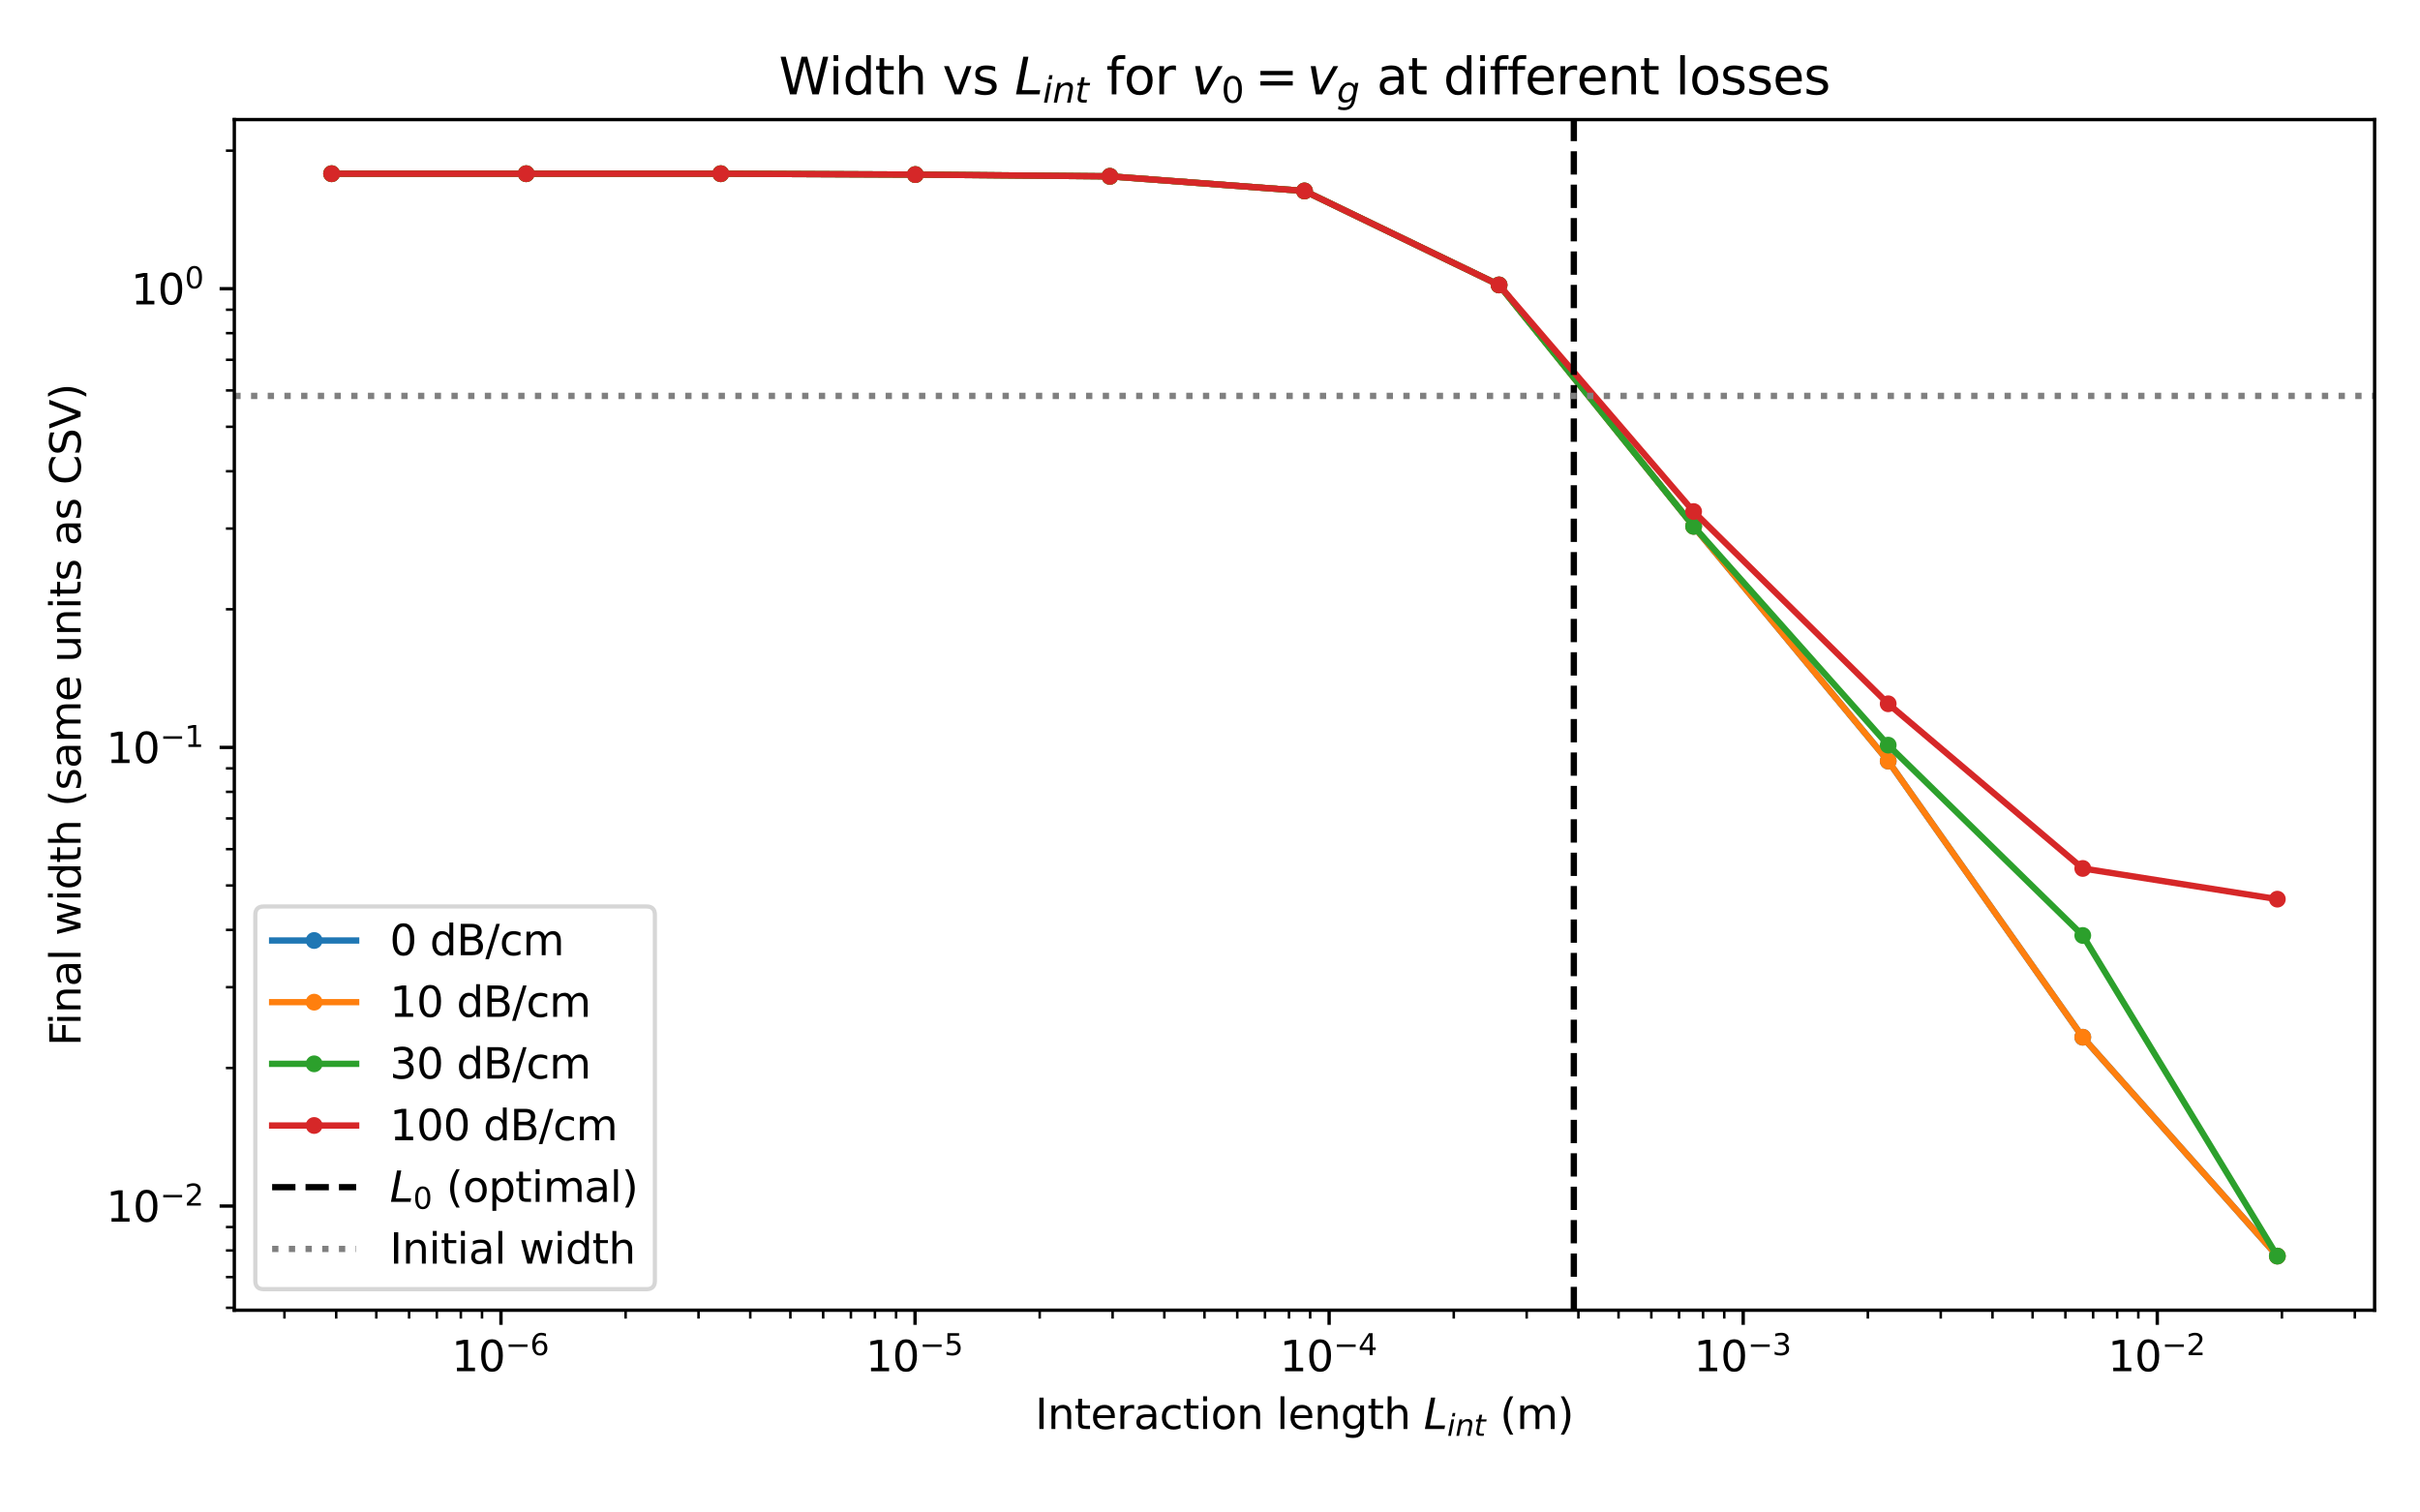 <?xml version="1.0" encoding="utf-8" standalone="no"?>
<!DOCTYPE svg PUBLIC "-//W3C//DTD SVG 1.1//EN"
  "http://www.w3.org/Graphics/SVG/1.1/DTD/svg11.dtd">
<svg xmlns:xlink="http://www.w3.org/1999/xlink" width="576pt" height="360pt" viewBox="0 0 576 360" xmlns="http://www.w3.org/2000/svg" version="1.1">
 <defs>
  <style type="text/css">*{stroke-linejoin: round; stroke-linecap: butt}</style>
 </defs>
 <g id="figure_1">
  <g id="patch_1">
   <path d="M 0 360 
L 576 360 
L 576 0 
L 0 0 
z
" style="fill: #ffffff"/>
  </g>
  <g id="axes_1">
   <g id="patch_2">
    <path d="M 55.772 311.848 
L 565.2 311.848 
L 565.2 28.464 
L 55.772 28.464 
z
" style="fill: #ffffff"/>
   </g>
   <g id="matplotlib.axis_1">
    <g id="xtick_1">
     <g id="line2d_1">
      <defs>
       <path id="m7f8bf737ea" d="M 0 0 
L 0 3.5 
" style="stroke: #000000; stroke-width: 0.8"/>
      </defs>
      <g>
       <use xlink:href="#m7f8bf737ea" x="119.238" y="311.848" style="stroke: #000000; stroke-width: 0.8"/>
      </g>
     </g>
     <g id="text_1">
      <!-- $\mathdefault{10^{-6}}$ -->
      <g transform="translate(107.488 326.446) scale(0.1 -0.1)">
       <defs>
        <path id="DejaVuSans-31" d="M 794 531 
L 1825 531 
L 1825 4091 
L 703 3866 
L 703 4441 
L 1819 4666 
L 2450 4666 
L 2450 531 
L 3481 531 
L 3481 0 
L 794 0 
L 794 531 
z
" transform="scale(0.016)"/>
        <path id="DejaVuSans-30" d="M 2034 4250 
Q 1547 4250 1301 3770 
Q 1056 3291 1056 2328 
Q 1056 1369 1301 889 
Q 1547 409 2034 409 
Q 2525 409 2770 889 
Q 3016 1369 3016 2328 
Q 3016 3291 2770 3770 
Q 2525 4250 2034 4250 
z
M 2034 4750 
Q 2819 4750 3233 4129 
Q 3647 3509 3647 2328 
Q 3647 1150 3233 529 
Q 2819 -91 2034 -91 
Q 1250 -91 836 529 
Q 422 1150 422 2328 
Q 422 3509 836 4129 
Q 1250 4750 2034 4750 
z
" transform="scale(0.016)"/>
        <path id="DejaVuSans-2212" d="M 678 2272 
L 4684 2272 
L 4684 1741 
L 678 1741 
L 678 2272 
z
" transform="scale(0.016)"/>
        <path id="DejaVuSans-36" d="M 2113 2584 
Q 1688 2584 1439 2293 
Q 1191 2003 1191 1497 
Q 1191 994 1439 701 
Q 1688 409 2113 409 
Q 2538 409 2786 701 
Q 3034 994 3034 1497 
Q 3034 2003 2786 2293 
Q 2538 2584 2113 2584 
z
M 3366 4563 
L 3366 3988 
Q 3128 4100 2886 4159 
Q 2644 4219 2406 4219 
Q 1781 4219 1451 3797 
Q 1122 3375 1075 2522 
Q 1259 2794 1537 2939 
Q 1816 3084 2150 3084 
Q 2853 3084 3261 2657 
Q 3669 2231 3669 1497 
Q 3669 778 3244 343 
Q 2819 -91 2113 -91 
Q 1303 -91 875 529 
Q 447 1150 447 2328 
Q 447 3434 972 4092 
Q 1497 4750 2381 4750 
Q 2619 4750 2861 4703 
Q 3103 4656 3366 4563 
z
" transform="scale(0.016)"/>
       </defs>
       <use xlink:href="#DejaVuSans-31" transform="translate(0 0.766)"/>
       <use xlink:href="#DejaVuSans-30" transform="translate(63.623 0.766)"/>
       <use xlink:href="#DejaVuSans-2212" transform="translate(128.203 39.047) scale(0.7)"/>
       <use xlink:href="#DejaVuSans-36" transform="translate(186.855 39.047) scale(0.7)"/>
      </g>
     </g>
    </g>
    <g id="xtick_2">
     <g id="line2d_2">
      <g>
       <use xlink:href="#m7f8bf737ea" x="217.795" y="311.848" style="stroke: #000000; stroke-width: 0.8"/>
      </g>
     </g>
     <g id="text_2">
      <!-- $\mathdefault{10^{-5}}$ -->
      <g transform="translate(206.045 326.446) scale(0.1 -0.1)">
       <defs>
        <path id="DejaVuSans-35" d="M 691 4666 
L 3169 4666 
L 3169 4134 
L 1269 4134 
L 1269 2991 
Q 1406 3038 1543 3061 
Q 1681 3084 1819 3084 
Q 2600 3084 3056 2656 
Q 3513 2228 3513 1497 
Q 3513 744 3044 326 
Q 2575 -91 1722 -91 
Q 1428 -91 1123 -41 
Q 819 9 494 109 
L 494 744 
Q 775 591 1075 516 
Q 1375 441 1709 441 
Q 2250 441 2565 725 
Q 2881 1009 2881 1497 
Q 2881 1984 2565 2268 
Q 2250 2553 1709 2553 
Q 1456 2553 1204 2497 
Q 953 2441 691 2322 
L 691 4666 
z
" transform="scale(0.016)"/>
       </defs>
       <use xlink:href="#DejaVuSans-31" transform="translate(0 0.684)"/>
       <use xlink:href="#DejaVuSans-30" transform="translate(63.623 0.684)"/>
       <use xlink:href="#DejaVuSans-2212" transform="translate(128.203 38.966) scale(0.7)"/>
       <use xlink:href="#DejaVuSans-35" transform="translate(186.855 38.966) scale(0.7)"/>
      </g>
     </g>
    </g>
    <g id="xtick_3">
     <g id="line2d_3">
      <g>
       <use xlink:href="#m7f8bf737ea" x="316.352" y="311.848" style="stroke: #000000; stroke-width: 0.8"/>
      </g>
     </g>
     <g id="text_3">
      <!-- $\mathdefault{10^{-4}}$ -->
      <g transform="translate(304.602 326.446) scale(0.1 -0.1)">
       <defs>
        <path id="DejaVuSans-34" d="M 2419 4116 
L 825 1625 
L 2419 1625 
L 2419 4116 
z
M 2253 4666 
L 3047 4666 
L 3047 1625 
L 3713 1625 
L 3713 1100 
L 3047 1100 
L 3047 0 
L 2419 0 
L 2419 1100 
L 313 1100 
L 313 1709 
L 2253 4666 
z
" transform="scale(0.016)"/>
       </defs>
       <use xlink:href="#DejaVuSans-31" transform="translate(0 0.684)"/>
       <use xlink:href="#DejaVuSans-30" transform="translate(63.623 0.684)"/>
       <use xlink:href="#DejaVuSans-2212" transform="translate(128.203 38.966) scale(0.7)"/>
       <use xlink:href="#DejaVuSans-34" transform="translate(186.855 38.966) scale(0.7)"/>
      </g>
     </g>
    </g>
    <g id="xtick_4">
     <g id="line2d_4">
      <g>
       <use xlink:href="#m7f8bf737ea" x="414.909" y="311.848" style="stroke: #000000; stroke-width: 0.8"/>
      </g>
     </g>
     <g id="text_4">
      <!-- $\mathdefault{10^{-3}}$ -->
      <g transform="translate(403.159 326.446) scale(0.1 -0.1)">
       <defs>
        <path id="DejaVuSans-33" d="M 2597 2516 
Q 3050 2419 3304 2112 
Q 3559 1806 3559 1356 
Q 3559 666 3084 287 
Q 2609 -91 1734 -91 
Q 1441 -91 1130 -33 
Q 819 25 488 141 
L 488 750 
Q 750 597 1062 519 
Q 1375 441 1716 441 
Q 2309 441 2620 675 
Q 2931 909 2931 1356 
Q 2931 1769 2642 2001 
Q 2353 2234 1838 2234 
L 1294 2234 
L 1294 2753 
L 1863 2753 
Q 2328 2753 2575 2939 
Q 2822 3125 2822 3475 
Q 2822 3834 2567 4026 
Q 2313 4219 1838 4219 
Q 1578 4219 1281 4162 
Q 984 4106 628 3988 
L 628 4550 
Q 988 4650 1302 4700 
Q 1616 4750 1894 4750 
Q 2613 4750 3031 4423 
Q 3450 4097 3450 3541 
Q 3450 3153 3228 2886 
Q 3006 2619 2597 2516 
z
" transform="scale(0.016)"/>
       </defs>
       <use xlink:href="#DejaVuSans-31" transform="translate(0 0.766)"/>
       <use xlink:href="#DejaVuSans-30" transform="translate(63.623 0.766)"/>
       <use xlink:href="#DejaVuSans-2212" transform="translate(128.203 39.047) scale(0.7)"/>
       <use xlink:href="#DejaVuSans-33" transform="translate(186.855 39.047) scale(0.7)"/>
      </g>
     </g>
    </g>
    <g id="xtick_5">
     <g id="line2d_5">
      <g>
       <use xlink:href="#m7f8bf737ea" x="513.466" y="311.848" style="stroke: #000000; stroke-width: 0.8"/>
      </g>
     </g>
     <g id="text_5">
      <!-- $\mathdefault{10^{-2}}$ -->
      <g transform="translate(501.716 326.446) scale(0.1 -0.1)">
       <defs>
        <path id="DejaVuSans-32" d="M 1228 531 
L 3431 531 
L 3431 0 
L 469 0 
L 469 531 
Q 828 903 1448 1529 
Q 2069 2156 2228 2338 
Q 2531 2678 2651 2914 
Q 2772 3150 2772 3378 
Q 2772 3750 2511 3984 
Q 2250 4219 1831 4219 
Q 1534 4219 1204 4116 
Q 875 4013 500 3803 
L 500 4441 
Q 881 4594 1212 4672 
Q 1544 4750 1819 4750 
Q 2544 4750 2975 4387 
Q 3406 4025 3406 3419 
Q 3406 3131 3298 2873 
Q 3191 2616 2906 2266 
Q 2828 2175 2409 1742 
Q 1991 1309 1228 531 
z
" transform="scale(0.016)"/>
       </defs>
       <use xlink:href="#DejaVuSans-31" transform="translate(0 0.766)"/>
       <use xlink:href="#DejaVuSans-30" transform="translate(63.623 0.766)"/>
       <use xlink:href="#DejaVuSans-2212" transform="translate(128.203 39.047) scale(0.7)"/>
       <use xlink:href="#DejaVuSans-32" transform="translate(186.855 39.047) scale(0.7)"/>
      </g>
     </g>
    </g>
    <g id="xtick_6">
     <g id="line2d_6">
      <defs>
       <path id="m1f3f1ee090" d="M 0 0 
L 0 2 
" style="stroke: #000000; stroke-width: 0.6"/>
      </defs>
      <g>
       <use xlink:href="#m1f3f1ee090" x="67.705" y="311.848" style="stroke: #000000; stroke-width: 0.6"/>
      </g>
     </g>
    </g>
    <g id="xtick_7">
     <g id="line2d_7">
      <g>
       <use xlink:href="#m1f3f1ee090" x="80.018" y="311.848" style="stroke: #000000; stroke-width: 0.6"/>
      </g>
     </g>
    </g>
    <g id="xtick_8">
     <g id="line2d_8">
      <g>
       <use xlink:href="#m1f3f1ee090" x="89.569" y="311.848" style="stroke: #000000; stroke-width: 0.6"/>
      </g>
     </g>
    </g>
    <g id="xtick_9">
     <g id="line2d_9">
      <g>
       <use xlink:href="#m1f3f1ee090" x="97.373" y="311.848" style="stroke: #000000; stroke-width: 0.6"/>
      </g>
     </g>
    </g>
    <g id="xtick_10">
     <g id="line2d_10">
      <g>
       <use xlink:href="#m1f3f1ee090" x="103.971" y="311.848" style="stroke: #000000; stroke-width: 0.6"/>
      </g>
     </g>
    </g>
    <g id="xtick_11">
     <g id="line2d_11">
      <g>
       <use xlink:href="#m1f3f1ee090" x="109.687" y="311.848" style="stroke: #000000; stroke-width: 0.6"/>
      </g>
     </g>
    </g>
    <g id="xtick_12">
     <g id="line2d_12">
      <g>
       <use xlink:href="#m1f3f1ee090" x="114.728" y="311.848" style="stroke: #000000; stroke-width: 0.6"/>
      </g>
     </g>
    </g>
    <g id="xtick_13">
     <g id="line2d_13">
      <g>
       <use xlink:href="#m1f3f1ee090" x="148.906" y="311.848" style="stroke: #000000; stroke-width: 0.6"/>
      </g>
     </g>
    </g>
    <g id="xtick_14">
     <g id="line2d_14">
      <g>
       <use xlink:href="#m1f3f1ee090" x="166.262" y="311.848" style="stroke: #000000; stroke-width: 0.6"/>
      </g>
     </g>
    </g>
    <g id="xtick_15">
     <g id="line2d_15">
      <g>
       <use xlink:href="#m1f3f1ee090" x="178.575" y="311.848" style="stroke: #000000; stroke-width: 0.6"/>
      </g>
     </g>
    </g>
    <g id="xtick_16">
     <g id="line2d_16">
      <g>
       <use xlink:href="#m1f3f1ee090" x="188.126" y="311.848" style="stroke: #000000; stroke-width: 0.6"/>
      </g>
     </g>
    </g>
    <g id="xtick_17">
     <g id="line2d_17">
      <g>
       <use xlink:href="#m1f3f1ee090" x="195.93" y="311.848" style="stroke: #000000; stroke-width: 0.6"/>
      </g>
     </g>
    </g>
    <g id="xtick_18">
     <g id="line2d_18">
      <g>
       <use xlink:href="#m1f3f1ee090" x="202.528" y="311.848" style="stroke: #000000; stroke-width: 0.6"/>
      </g>
     </g>
    </g>
    <g id="xtick_19">
     <g id="line2d_19">
      <g>
       <use xlink:href="#m1f3f1ee090" x="208.244" y="311.848" style="stroke: #000000; stroke-width: 0.6"/>
      </g>
     </g>
    </g>
    <g id="xtick_20">
     <g id="line2d_20">
      <g>
       <use xlink:href="#m1f3f1ee090" x="213.285" y="311.848" style="stroke: #000000; stroke-width: 0.6"/>
      </g>
     </g>
    </g>
    <g id="xtick_21">
     <g id="line2d_21">
      <g>
       <use xlink:href="#m1f3f1ee090" x="247.463" y="311.848" style="stroke: #000000; stroke-width: 0.6"/>
      </g>
     </g>
    </g>
    <g id="xtick_22">
     <g id="line2d_22">
      <g>
       <use xlink:href="#m1f3f1ee090" x="264.818" y="311.848" style="stroke: #000000; stroke-width: 0.6"/>
      </g>
     </g>
    </g>
    <g id="xtick_23">
     <g id="line2d_23">
      <g>
       <use xlink:href="#m1f3f1ee090" x="277.132" y="311.848" style="stroke: #000000; stroke-width: 0.6"/>
      </g>
     </g>
    </g>
    <g id="xtick_24">
     <g id="line2d_24">
      <g>
       <use xlink:href="#m1f3f1ee090" x="286.683" y="311.848" style="stroke: #000000; stroke-width: 0.6"/>
      </g>
     </g>
    </g>
    <g id="xtick_25">
     <g id="line2d_25">
      <g>
       <use xlink:href="#m1f3f1ee090" x="294.487" y="311.848" style="stroke: #000000; stroke-width: 0.6"/>
      </g>
     </g>
    </g>
    <g id="xtick_26">
     <g id="line2d_26">
      <g>
       <use xlink:href="#m1f3f1ee090" x="301.085" y="311.848" style="stroke: #000000; stroke-width: 0.6"/>
      </g>
     </g>
    </g>
    <g id="xtick_27">
     <g id="line2d_27">
      <g>
       <use xlink:href="#m1f3f1ee090" x="306.801" y="311.848" style="stroke: #000000; stroke-width: 0.6"/>
      </g>
     </g>
    </g>
    <g id="xtick_28">
     <g id="line2d_28">
      <g>
       <use xlink:href="#m1f3f1ee090" x="311.842" y="311.848" style="stroke: #000000; stroke-width: 0.6"/>
      </g>
     </g>
    </g>
    <g id="xtick_29">
     <g id="line2d_29">
      <g>
       <use xlink:href="#m1f3f1ee090" x="346.02" y="311.848" style="stroke: #000000; stroke-width: 0.6"/>
      </g>
     </g>
    </g>
    <g id="xtick_30">
     <g id="line2d_30">
      <g>
       <use xlink:href="#m1f3f1ee090" x="363.375" y="311.848" style="stroke: #000000; stroke-width: 0.6"/>
      </g>
     </g>
    </g>
    <g id="xtick_31">
     <g id="line2d_31">
      <g>
       <use xlink:href="#m1f3f1ee090" x="375.689" y="311.848" style="stroke: #000000; stroke-width: 0.6"/>
      </g>
     </g>
    </g>
    <g id="xtick_32">
     <g id="line2d_32">
      <g>
       <use xlink:href="#m1f3f1ee090" x="385.24" y="311.848" style="stroke: #000000; stroke-width: 0.6"/>
      </g>
     </g>
    </g>
    <g id="xtick_33">
     <g id="line2d_33">
      <g>
       <use xlink:href="#m1f3f1ee090" x="393.044" y="311.848" style="stroke: #000000; stroke-width: 0.6"/>
      </g>
     </g>
    </g>
    <g id="xtick_34">
     <g id="line2d_34">
      <g>
       <use xlink:href="#m1f3f1ee090" x="399.642" y="311.848" style="stroke: #000000; stroke-width: 0.6"/>
      </g>
     </g>
    </g>
    <g id="xtick_35">
     <g id="line2d_35">
      <g>
       <use xlink:href="#m1f3f1ee090" x="405.358" y="311.848" style="stroke: #000000; stroke-width: 0.6"/>
      </g>
     </g>
    </g>
    <g id="xtick_36">
     <g id="line2d_36">
      <g>
       <use xlink:href="#m1f3f1ee090" x="410.399" y="311.848" style="stroke: #000000; stroke-width: 0.6"/>
      </g>
     </g>
    </g>
    <g id="xtick_37">
     <g id="line2d_37">
      <g>
       <use xlink:href="#m1f3f1ee090" x="444.577" y="311.848" style="stroke: #000000; stroke-width: 0.6"/>
      </g>
     </g>
    </g>
    <g id="xtick_38">
     <g id="line2d_38">
      <g>
       <use xlink:href="#m1f3f1ee090" x="461.932" y="311.848" style="stroke: #000000; stroke-width: 0.6"/>
      </g>
     </g>
    </g>
    <g id="xtick_39">
     <g id="line2d_39">
      <g>
       <use xlink:href="#m1f3f1ee090" x="474.246" y="311.848" style="stroke: #000000; stroke-width: 0.6"/>
      </g>
     </g>
    </g>
    <g id="xtick_40">
     <g id="line2d_40">
      <g>
       <use xlink:href="#m1f3f1ee090" x="483.797" y="311.848" style="stroke: #000000; stroke-width: 0.6"/>
      </g>
     </g>
    </g>
    <g id="xtick_41">
     <g id="line2d_41">
      <g>
       <use xlink:href="#m1f3f1ee090" x="491.601" y="311.848" style="stroke: #000000; stroke-width: 0.6"/>
      </g>
     </g>
    </g>
    <g id="xtick_42">
     <g id="line2d_42">
      <g>
       <use xlink:href="#m1f3f1ee090" x="498.199" y="311.848" style="stroke: #000000; stroke-width: 0.6"/>
      </g>
     </g>
    </g>
    <g id="xtick_43">
     <g id="line2d_43">
      <g>
       <use xlink:href="#m1f3f1ee090" x="503.915" y="311.848" style="stroke: #000000; stroke-width: 0.6"/>
      </g>
     </g>
    </g>
    <g id="xtick_44">
     <g id="line2d_44">
      <g>
       <use xlink:href="#m1f3f1ee090" x="508.956" y="311.848" style="stroke: #000000; stroke-width: 0.6"/>
      </g>
     </g>
    </g>
    <g id="xtick_45">
     <g id="line2d_45">
      <g>
       <use xlink:href="#m1f3f1ee090" x="543.134" y="311.848" style="stroke: #000000; stroke-width: 0.6"/>
      </g>
     </g>
    </g>
    <g id="xtick_46">
     <g id="line2d_46">
      <g>
       <use xlink:href="#m1f3f1ee090" x="560.489" y="311.848" style="stroke: #000000; stroke-width: 0.6"/>
      </g>
     </g>
    </g>
    <g id="text_6">
     <!-- Interaction length $L_{int}$ (m) -->
     <g transform="translate(246.386 340.126) scale(0.1 -0.1)">
      <defs>
       <path id="DejaVuSans-49" d="M 628 4666 
L 1259 4666 
L 1259 0 
L 628 0 
L 628 4666 
z
" transform="scale(0.016)"/>
       <path id="DejaVuSans-6e" d="M 3513 2113 
L 3513 0 
L 2938 0 
L 2938 2094 
Q 2938 2591 2744 2837 
Q 2550 3084 2163 3084 
Q 1697 3084 1428 2787 
Q 1159 2491 1159 1978 
L 1159 0 
L 581 0 
L 581 3500 
L 1159 3500 
L 1159 2956 
Q 1366 3272 1645 3428 
Q 1925 3584 2291 3584 
Q 2894 3584 3203 3211 
Q 3513 2838 3513 2113 
z
" transform="scale(0.016)"/>
       <path id="DejaVuSans-74" d="M 1172 4494 
L 1172 3500 
L 2356 3500 
L 2356 3053 
L 1172 3053 
L 1172 1153 
Q 1172 725 1289 603 
Q 1406 481 1766 481 
L 2356 481 
L 2356 0 
L 1766 0 
Q 1100 0 847 248 
Q 594 497 594 1153 
L 594 3053 
L 172 3053 
L 172 3500 
L 594 3500 
L 594 4494 
L 1172 4494 
z
" transform="scale(0.016)"/>
       <path id="DejaVuSans-65" d="M 3597 1894 
L 3597 1613 
L 953 1613 
Q 991 1019 1311 708 
Q 1631 397 2203 397 
Q 2534 397 2845 478 
Q 3156 559 3463 722 
L 3463 178 
Q 3153 47 2828 -22 
Q 2503 -91 2169 -91 
Q 1331 -91 842 396 
Q 353 884 353 1716 
Q 353 2575 817 3079 
Q 1281 3584 2069 3584 
Q 2775 3584 3186 3129 
Q 3597 2675 3597 1894 
z
M 3022 2063 
Q 3016 2534 2758 2815 
Q 2500 3097 2075 3097 
Q 1594 3097 1305 2825 
Q 1016 2553 972 2059 
L 3022 2063 
z
" transform="scale(0.016)"/>
       <path id="DejaVuSans-72" d="M 2631 2963 
Q 2534 3019 2420 3045 
Q 2306 3072 2169 3072 
Q 1681 3072 1420 2755 
Q 1159 2438 1159 1844 
L 1159 0 
L 581 0 
L 581 3500 
L 1159 3500 
L 1159 2956 
Q 1341 3275 1631 3429 
Q 1922 3584 2338 3584 
Q 2397 3584 2469 3576 
Q 2541 3569 2628 3553 
L 2631 2963 
z
" transform="scale(0.016)"/>
       <path id="DejaVuSans-61" d="M 2194 1759 
Q 1497 1759 1228 1600 
Q 959 1441 959 1056 
Q 959 750 1161 570 
Q 1363 391 1709 391 
Q 2188 391 2477 730 
Q 2766 1069 2766 1631 
L 2766 1759 
L 2194 1759 
z
M 3341 1997 
L 3341 0 
L 2766 0 
L 2766 531 
Q 2569 213 2275 61 
Q 1981 -91 1556 -91 
Q 1019 -91 701 211 
Q 384 513 384 1019 
Q 384 1609 779 1909 
Q 1175 2209 1959 2209 
L 2766 2209 
L 2766 2266 
Q 2766 2663 2505 2880 
Q 2244 3097 1772 3097 
Q 1472 3097 1187 3025 
Q 903 2953 641 2809 
L 641 3341 
Q 956 3463 1253 3523 
Q 1550 3584 1831 3584 
Q 2591 3584 2966 3190 
Q 3341 2797 3341 1997 
z
" transform="scale(0.016)"/>
       <path id="DejaVuSans-63" d="M 3122 3366 
L 3122 2828 
Q 2878 2963 2633 3030 
Q 2388 3097 2138 3097 
Q 1578 3097 1268 2742 
Q 959 2388 959 1747 
Q 959 1106 1268 751 
Q 1578 397 2138 397 
Q 2388 397 2633 464 
Q 2878 531 3122 666 
L 3122 134 
Q 2881 22 2623 -34 
Q 2366 -91 2075 -91 
Q 1284 -91 818 406 
Q 353 903 353 1747 
Q 353 2603 823 3093 
Q 1294 3584 2113 3584 
Q 2378 3584 2631 3529 
Q 2884 3475 3122 3366 
z
" transform="scale(0.016)"/>
       <path id="DejaVuSans-69" d="M 603 3500 
L 1178 3500 
L 1178 0 
L 603 0 
L 603 3500 
z
M 603 4863 
L 1178 4863 
L 1178 4134 
L 603 4134 
L 603 4863 
z
" transform="scale(0.016)"/>
       <path id="DejaVuSans-6f" d="M 1959 3097 
Q 1497 3097 1228 2736 
Q 959 2375 959 1747 
Q 959 1119 1226 758 
Q 1494 397 1959 397 
Q 2419 397 2687 759 
Q 2956 1122 2956 1747 
Q 2956 2369 2687 2733 
Q 2419 3097 1959 3097 
z
M 1959 3584 
Q 2709 3584 3137 3096 
Q 3566 2609 3566 1747 
Q 3566 888 3137 398 
Q 2709 -91 1959 -91 
Q 1206 -91 779 398 
Q 353 888 353 1747 
Q 353 2609 779 3096 
Q 1206 3584 1959 3584 
z
" transform="scale(0.016)"/>
       <path id="DejaVuSans-20" transform="scale(0.016)"/>
       <path id="DejaVuSans-6c" d="M 603 4863 
L 1178 4863 
L 1178 0 
L 603 0 
L 603 4863 
z
" transform="scale(0.016)"/>
       <path id="DejaVuSans-67" d="M 2906 1791 
Q 2906 2416 2648 2759 
Q 2391 3103 1925 3103 
Q 1463 3103 1205 2759 
Q 947 2416 947 1791 
Q 947 1169 1205 825 
Q 1463 481 1925 481 
Q 2391 481 2648 825 
Q 2906 1169 2906 1791 
z
M 3481 434 
Q 3481 -459 3084 -895 
Q 2688 -1331 1869 -1331 
Q 1566 -1331 1297 -1286 
Q 1028 -1241 775 -1147 
L 775 -588 
Q 1028 -725 1275 -790 
Q 1522 -856 1778 -856 
Q 2344 -856 2625 -561 
Q 2906 -266 2906 331 
L 2906 616 
Q 2728 306 2450 153 
Q 2172 0 1784 0 
Q 1141 0 747 490 
Q 353 981 353 1791 
Q 353 2603 747 3093 
Q 1141 3584 1784 3584 
Q 2172 3584 2450 3431 
Q 2728 3278 2906 2969 
L 2906 3500 
L 3481 3500 
L 3481 434 
z
" transform="scale(0.016)"/>
       <path id="DejaVuSans-68" d="M 3513 2113 
L 3513 0 
L 2938 0 
L 2938 2094 
Q 2938 2591 2744 2837 
Q 2550 3084 2163 3084 
Q 1697 3084 1428 2787 
Q 1159 2491 1159 1978 
L 1159 0 
L 581 0 
L 581 4863 
L 1159 4863 
L 1159 2956 
Q 1366 3272 1645 3428 
Q 1925 3584 2291 3584 
Q 2894 3584 3203 3211 
Q 3513 2838 3513 2113 
z
" transform="scale(0.016)"/>
       <path id="DejaVuSans-Oblique-4c" d="M 1075 4666 
L 1709 4666 
L 909 525 
L 3181 525 
L 3078 0 
L 172 0 
L 1075 4666 
z
" transform="scale(0.016)"/>
       <path id="DejaVuSans-Oblique-69" d="M 1172 4863 
L 1747 4863 
L 1606 4134 
L 1031 4134 
L 1172 4863 
z
M 909 3500 
L 1484 3500 
L 800 0 
L 225 0 
L 909 3500 
z
" transform="scale(0.016)"/>
       <path id="DejaVuSans-Oblique-6e" d="M 3566 2113 
L 3156 0 
L 2578 0 
L 2988 2091 
Q 3016 2238 3031 2350 
Q 3047 2463 3047 2528 
Q 3047 2791 2881 2937 
Q 2716 3084 2419 3084 
Q 1956 3084 1622 2776 
Q 1288 2469 1184 1941 
L 800 0 
L 225 0 
L 903 3500 
L 1478 3500 
L 1363 2950 
Q 1603 3253 1940 3418 
Q 2278 3584 2650 3584 
Q 3113 3584 3367 3334 
Q 3622 3084 3622 2631 
Q 3622 2519 3608 2391 
Q 3594 2263 3566 2113 
z
" transform="scale(0.016)"/>
       <path id="DejaVuSans-Oblique-74" d="M 2706 3500 
L 2619 3053 
L 1472 3053 
L 1100 1153 
Q 1081 1047 1072 975 
Q 1063 903 1063 863 
Q 1063 663 1183 572 
Q 1303 481 1569 481 
L 2150 481 
L 2053 0 
L 1503 0 
Q 991 0 739 200 
Q 488 400 488 806 
Q 488 878 497 964 
Q 506 1050 525 1153 
L 897 3053 
L 409 3053 
L 500 3500 
L 978 3500 
L 1172 4494 
L 1747 4494 
L 1556 3500 
L 2706 3500 
z
" transform="scale(0.016)"/>
       <path id="DejaVuSans-28" d="M 1984 4856 
Q 1566 4138 1362 3434 
Q 1159 2731 1159 2009 
Q 1159 1288 1364 580 
Q 1569 -128 1984 -844 
L 1484 -844 
Q 1016 -109 783 600 
Q 550 1309 550 2009 
Q 550 2706 781 3412 
Q 1013 4119 1484 4856 
L 1984 4856 
z
" transform="scale(0.016)"/>
       <path id="DejaVuSans-6d" d="M 3328 2828 
Q 3544 3216 3844 3400 
Q 4144 3584 4550 3584 
Q 5097 3584 5394 3201 
Q 5691 2819 5691 2113 
L 5691 0 
L 5113 0 
L 5113 2094 
Q 5113 2597 4934 2840 
Q 4756 3084 4391 3084 
Q 3944 3084 3684 2787 
Q 3425 2491 3425 1978 
L 3425 0 
L 2847 0 
L 2847 2094 
Q 2847 2600 2669 2842 
Q 2491 3084 2119 3084 
Q 1678 3084 1418 2786 
Q 1159 2488 1159 1978 
L 1159 0 
L 581 0 
L 581 3500 
L 1159 3500 
L 1159 2956 
Q 1356 3278 1631 3431 
Q 1906 3584 2284 3584 
Q 2666 3584 2933 3390 
Q 3200 3197 3328 2828 
z
" transform="scale(0.016)"/>
       <path id="DejaVuSans-29" d="M 513 4856 
L 1013 4856 
Q 1481 4119 1714 3412 
Q 1947 2706 1947 2009 
Q 1947 1309 1714 600 
Q 1481 -109 1013 -844 
L 513 -844 
Q 928 -128 1133 580 
Q 1338 1288 1338 2009 
Q 1338 2731 1133 3434 
Q 928 4138 513 4856 
z
" transform="scale(0.016)"/>
      </defs>
      <use xlink:href="#DejaVuSans-49" transform="translate(0 0.016)"/>
      <use xlink:href="#DejaVuSans-6e" transform="translate(29.492 0.016)"/>
      <use xlink:href="#DejaVuSans-74" transform="translate(92.871 0.016)"/>
      <use xlink:href="#DejaVuSans-65" transform="translate(132.08 0.016)"/>
      <use xlink:href="#DejaVuSans-72" transform="translate(193.604 0.016)"/>
      <use xlink:href="#DejaVuSans-61" transform="translate(234.717 0.016)"/>
      <use xlink:href="#DejaVuSans-63" transform="translate(295.996 0.016)"/>
      <use xlink:href="#DejaVuSans-74" transform="translate(350.977 0.016)"/>
      <use xlink:href="#DejaVuSans-69" transform="translate(390.186 0.016)"/>
      <use xlink:href="#DejaVuSans-6f" transform="translate(417.969 0.016)"/>
      <use xlink:href="#DejaVuSans-6e" transform="translate(479.15 0.016)"/>
      <use xlink:href="#DejaVuSans-20" transform="translate(542.529 0.016)"/>
      <use xlink:href="#DejaVuSans-6c" transform="translate(574.316 0.016)"/>
      <use xlink:href="#DejaVuSans-65" transform="translate(602.1 0.016)"/>
      <use xlink:href="#DejaVuSans-6e" transform="translate(663.623 0.016)"/>
      <use xlink:href="#DejaVuSans-67" transform="translate(727.002 0.016)"/>
      <use xlink:href="#DejaVuSans-74" transform="translate(790.479 0.016)"/>
      <use xlink:href="#DejaVuSans-68" transform="translate(829.688 0.016)"/>
      <use xlink:href="#DejaVuSans-20" transform="translate(893.066 0.016)"/>
      <use xlink:href="#DejaVuSans-Oblique-4c" transform="translate(924.854 0.016)"/>
      <use xlink:href="#DejaVuSans-Oblique-69" transform="translate(980.566 -16.391) scale(0.7)"/>
      <use xlink:href="#DejaVuSans-Oblique-6e" transform="translate(1000.015 -16.391) scale(0.7)"/>
      <use xlink:href="#DejaVuSans-Oblique-74" transform="translate(1044.38 -16.391) scale(0.7)"/>
      <use xlink:href="#DejaVuSans-20" transform="translate(1074.561 0.016)"/>
      <use xlink:href="#DejaVuSans-28" transform="translate(1106.348 0.016)"/>
      <use xlink:href="#DejaVuSans-6d" transform="translate(1145.361 0.016)"/>
      <use xlink:href="#DejaVuSans-29" transform="translate(1242.773 0.016)"/>
     </g>
    </g>
   </g>
   <g id="matplotlib.axis_2">
    <g id="ytick_1">
     <g id="line2d_47">
      <defs>
       <path id="m928d6492c5" d="M 0 0 
L -3.5 0 
" style="stroke: #000000; stroke-width: 0.8"/>
      </defs>
      <g>
       <use xlink:href="#m928d6492c5" x="55.772" y="287.062" style="stroke: #000000; stroke-width: 0.8"/>
      </g>
     </g>
     <g id="text_7">
      <!-- $\mathdefault{10^{-2}}$ -->
      <g transform="translate(25.272 290.861) scale(0.1 -0.1)">
       <use xlink:href="#DejaVuSans-31" transform="translate(0 0.766)"/>
       <use xlink:href="#DejaVuSans-30" transform="translate(63.623 0.766)"/>
       <use xlink:href="#DejaVuSans-2212" transform="translate(128.203 39.047) scale(0.7)"/>
       <use xlink:href="#DejaVuSans-32" transform="translate(186.855 39.047) scale(0.7)"/>
      </g>
     </g>
    </g>
    <g id="ytick_2">
     <g id="line2d_48">
      <g>
       <use xlink:href="#m928d6492c5" x="55.772" y="177.892" style="stroke: #000000; stroke-width: 0.8"/>
      </g>
     </g>
     <g id="text_8">
      <!-- $\mathdefault{10^{-1}}$ -->
      <g transform="translate(25.272 181.691) scale(0.1 -0.1)">
       <use xlink:href="#DejaVuSans-31" transform="translate(0 0.684)"/>
       <use xlink:href="#DejaVuSans-30" transform="translate(63.623 0.684)"/>
       <use xlink:href="#DejaVuSans-2212" transform="translate(128.203 38.966) scale(0.7)"/>
       <use xlink:href="#DejaVuSans-31" transform="translate(186.855 38.966) scale(0.7)"/>
      </g>
     </g>
    </g>
    <g id="ytick_3">
     <g id="line2d_49">
      <g>
       <use xlink:href="#m928d6492c5" x="55.772" y="68.723" style="stroke: #000000; stroke-width: 0.8"/>
      </g>
     </g>
     <g id="text_9">
      <!-- $\mathdefault{10^{0}}$ -->
      <g transform="translate(31.172 72.522) scale(0.1 -0.1)">
       <use xlink:href="#DejaVuSans-31" transform="translate(0 0.766)"/>
       <use xlink:href="#DejaVuSans-30" transform="translate(63.623 0.766)"/>
       <use xlink:href="#DejaVuSans-30" transform="translate(128.203 39.047) scale(0.7)"/>
      </g>
     </g>
    </g>
    <g id="ytick_4">
     <g id="line2d_50">
      <defs>
       <path id="macbd74a06a" d="M 0 0 
L -2 0 
" style="stroke: #000000; stroke-width: 0.6"/>
      </defs>
      <g>
       <use xlink:href="#macbd74a06a" x="55.772" y="311.281" style="stroke: #000000; stroke-width: 0.6"/>
      </g>
     </g>
    </g>
    <g id="ytick_5">
     <g id="line2d_51">
      <g>
       <use xlink:href="#macbd74a06a" x="55.772" y="303.972" style="stroke: #000000; stroke-width: 0.6"/>
      </g>
     </g>
    </g>
    <g id="ytick_6">
     <g id="line2d_52">
      <g>
       <use xlink:href="#macbd74a06a" x="55.772" y="297.641" style="stroke: #000000; stroke-width: 0.6"/>
      </g>
     </g>
    </g>
    <g id="ytick_7">
     <g id="line2d_53">
      <g>
       <use xlink:href="#macbd74a06a" x="55.772" y="292.057" style="stroke: #000000; stroke-width: 0.6"/>
      </g>
     </g>
    </g>
    <g id="ytick_8">
     <g id="line2d_54">
      <g>
       <use xlink:href="#macbd74a06a" x="55.772" y="254.198" style="stroke: #000000; stroke-width: 0.6"/>
      </g>
     </g>
    </g>
    <g id="ytick_9">
     <g id="line2d_55">
      <g>
       <use xlink:href="#macbd74a06a" x="55.772" y="234.975" style="stroke: #000000; stroke-width: 0.6"/>
      </g>
     </g>
    </g>
    <g id="ytick_10">
     <g id="line2d_56">
      <g>
       <use xlink:href="#macbd74a06a" x="55.772" y="221.335" style="stroke: #000000; stroke-width: 0.6"/>
      </g>
     </g>
    </g>
    <g id="ytick_11">
     <g id="line2d_57">
      <g>
       <use xlink:href="#macbd74a06a" x="55.772" y="210.755" style="stroke: #000000; stroke-width: 0.6"/>
      </g>
     </g>
    </g>
    <g id="ytick_12">
     <g id="line2d_58">
      <g>
       <use xlink:href="#macbd74a06a" x="55.772" y="202.111" style="stroke: #000000; stroke-width: 0.6"/>
      </g>
     </g>
    </g>
    <g id="ytick_13">
     <g id="line2d_59">
      <g>
       <use xlink:href="#macbd74a06a" x="55.772" y="194.803" style="stroke: #000000; stroke-width: 0.6"/>
      </g>
     </g>
    </g>
    <g id="ytick_14">
     <g id="line2d_60">
      <g>
       <use xlink:href="#macbd74a06a" x="55.772" y="188.472" style="stroke: #000000; stroke-width: 0.6"/>
      </g>
     </g>
    </g>
    <g id="ytick_15">
     <g id="line2d_61">
      <g>
       <use xlink:href="#macbd74a06a" x="55.772" y="182.887" style="stroke: #000000; stroke-width: 0.6"/>
      </g>
     </g>
    </g>
    <g id="ytick_16">
     <g id="line2d_62">
      <g>
       <use xlink:href="#macbd74a06a" x="55.772" y="145.029" style="stroke: #000000; stroke-width: 0.6"/>
      </g>
     </g>
    </g>
    <g id="ytick_17">
     <g id="line2d_63">
      <g>
       <use xlink:href="#macbd74a06a" x="55.772" y="125.805" style="stroke: #000000; stroke-width: 0.6"/>
      </g>
     </g>
    </g>
    <g id="ytick_18">
     <g id="line2d_64">
      <g>
       <use xlink:href="#macbd74a06a" x="55.772" y="112.166" style="stroke: #000000; stroke-width: 0.6"/>
      </g>
     </g>
    </g>
    <g id="ytick_19">
     <g id="line2d_65">
      <g>
       <use xlink:href="#macbd74a06a" x="55.772" y="101.586" style="stroke: #000000; stroke-width: 0.6"/>
      </g>
     </g>
    </g>
    <g id="ytick_20">
     <g id="line2d_66">
      <g>
       <use xlink:href="#macbd74a06a" x="55.772" y="92.942" style="stroke: #000000; stroke-width: 0.6"/>
      </g>
     </g>
    </g>
    <g id="ytick_21">
     <g id="line2d_67">
      <g>
       <use xlink:href="#macbd74a06a" x="55.772" y="85.633" style="stroke: #000000; stroke-width: 0.6"/>
      </g>
     </g>
    </g>
    <g id="ytick_22">
     <g id="line2d_68">
      <g>
       <use xlink:href="#macbd74a06a" x="55.772" y="79.302" style="stroke: #000000; stroke-width: 0.6"/>
      </g>
     </g>
    </g>
    <g id="ytick_23">
     <g id="line2d_69">
      <g>
       <use xlink:href="#macbd74a06a" x="55.772" y="73.718" style="stroke: #000000; stroke-width: 0.6"/>
      </g>
     </g>
    </g>
    <g id="ytick_24">
     <g id="line2d_70">
      <g>
       <use xlink:href="#macbd74a06a" x="55.772" y="35.86" style="stroke: #000000; stroke-width: 0.6"/>
      </g>
     </g>
    </g>
    <g id="text_10">
     <!-- Final width (same units as CSV) -->
     <g transform="translate(19.192 248.97) rotate(-90) scale(0.1 -0.1)">
      <defs>
       <path id="DejaVuSans-46" d="M 628 4666 
L 3309 4666 
L 3309 4134 
L 1259 4134 
L 1259 2759 
L 3109 2759 
L 3109 2228 
L 1259 2228 
L 1259 0 
L 628 0 
L 628 4666 
z
" transform="scale(0.016)"/>
       <path id="DejaVuSans-77" d="M 269 3500 
L 844 3500 
L 1563 769 
L 2278 3500 
L 2956 3500 
L 3675 769 
L 4391 3500 
L 4966 3500 
L 4050 0 
L 3372 0 
L 2619 2869 
L 1863 0 
L 1184 0 
L 269 3500 
z
" transform="scale(0.016)"/>
       <path id="DejaVuSans-64" d="M 2906 2969 
L 2906 4863 
L 3481 4863 
L 3481 0 
L 2906 0 
L 2906 525 
Q 2725 213 2448 61 
Q 2172 -91 1784 -91 
Q 1150 -91 751 415 
Q 353 922 353 1747 
Q 353 2572 751 3078 
Q 1150 3584 1784 3584 
Q 2172 3584 2448 3432 
Q 2725 3281 2906 2969 
z
M 947 1747 
Q 947 1113 1208 752 
Q 1469 391 1925 391 
Q 2381 391 2643 752 
Q 2906 1113 2906 1747 
Q 2906 2381 2643 2742 
Q 2381 3103 1925 3103 
Q 1469 3103 1208 2742 
Q 947 2381 947 1747 
z
" transform="scale(0.016)"/>
       <path id="DejaVuSans-73" d="M 2834 3397 
L 2834 2853 
Q 2591 2978 2328 3040 
Q 2066 3103 1784 3103 
Q 1356 3103 1142 2972 
Q 928 2841 928 2578 
Q 928 2378 1081 2264 
Q 1234 2150 1697 2047 
L 1894 2003 
Q 2506 1872 2764 1633 
Q 3022 1394 3022 966 
Q 3022 478 2636 193 
Q 2250 -91 1575 -91 
Q 1294 -91 989 -36 
Q 684 19 347 128 
L 347 722 
Q 666 556 975 473 
Q 1284 391 1588 391 
Q 1994 391 2212 530 
Q 2431 669 2431 922 
Q 2431 1156 2273 1281 
Q 2116 1406 1581 1522 
L 1381 1569 
Q 847 1681 609 1914 
Q 372 2147 372 2553 
Q 372 3047 722 3315 
Q 1072 3584 1716 3584 
Q 2034 3584 2315 3537 
Q 2597 3491 2834 3397 
z
" transform="scale(0.016)"/>
       <path id="DejaVuSans-75" d="M 544 1381 
L 544 3500 
L 1119 3500 
L 1119 1403 
Q 1119 906 1312 657 
Q 1506 409 1894 409 
Q 2359 409 2629 706 
Q 2900 1003 2900 1516 
L 2900 3500 
L 3475 3500 
L 3475 0 
L 2900 0 
L 2900 538 
Q 2691 219 2414 64 
Q 2138 -91 1772 -91 
Q 1169 -91 856 284 
Q 544 659 544 1381 
z
M 1991 3584 
L 1991 3584 
z
" transform="scale(0.016)"/>
       <path id="DejaVuSans-43" d="M 4122 4306 
L 4122 3641 
Q 3803 3938 3442 4084 
Q 3081 4231 2675 4231 
Q 1875 4231 1450 3742 
Q 1025 3253 1025 2328 
Q 1025 1406 1450 917 
Q 1875 428 2675 428 
Q 3081 428 3442 575 
Q 3803 722 4122 1019 
L 4122 359 
Q 3791 134 3420 21 
Q 3050 -91 2638 -91 
Q 1578 -91 968 557 
Q 359 1206 359 2328 
Q 359 3453 968 4101 
Q 1578 4750 2638 4750 
Q 3056 4750 3426 4639 
Q 3797 4528 4122 4306 
z
" transform="scale(0.016)"/>
       <path id="DejaVuSans-53" d="M 3425 4513 
L 3425 3897 
Q 3066 4069 2747 4153 
Q 2428 4238 2131 4238 
Q 1616 4238 1336 4038 
Q 1056 3838 1056 3469 
Q 1056 3159 1242 3001 
Q 1428 2844 1947 2747 
L 2328 2669 
Q 3034 2534 3370 2195 
Q 3706 1856 3706 1288 
Q 3706 609 3251 259 
Q 2797 -91 1919 -91 
Q 1588 -91 1214 -16 
Q 841 59 441 206 
L 441 856 
Q 825 641 1194 531 
Q 1563 422 1919 422 
Q 2459 422 2753 634 
Q 3047 847 3047 1241 
Q 3047 1584 2836 1778 
Q 2625 1972 2144 2069 
L 1759 2144 
Q 1053 2284 737 2584 
Q 422 2884 422 3419 
Q 422 4038 858 4394 
Q 1294 4750 2059 4750 
Q 2388 4750 2728 4690 
Q 3069 4631 3425 4513 
z
" transform="scale(0.016)"/>
       <path id="DejaVuSans-56" d="M 1831 0 
L 50 4666 
L 709 4666 
L 2188 738 
L 3669 4666 
L 4325 4666 
L 2547 0 
L 1831 0 
z
" transform="scale(0.016)"/>
      </defs>
      <use xlink:href="#DejaVuSans-46"/>
      <use xlink:href="#DejaVuSans-69" transform="translate(50.27 0)"/>
      <use xlink:href="#DejaVuSans-6e" transform="translate(78.053 0)"/>
      <use xlink:href="#DejaVuSans-61" transform="translate(141.432 0)"/>
      <use xlink:href="#DejaVuSans-6c" transform="translate(202.711 0)"/>
      <use xlink:href="#DejaVuSans-20" transform="translate(230.494 0)"/>
      <use xlink:href="#DejaVuSans-77" transform="translate(262.281 0)"/>
      <use xlink:href="#DejaVuSans-69" transform="translate(344.068 0)"/>
      <use xlink:href="#DejaVuSans-64" transform="translate(371.852 0)"/>
      <use xlink:href="#DejaVuSans-74" transform="translate(435.328 0)"/>
      <use xlink:href="#DejaVuSans-68" transform="translate(474.537 0)"/>
      <use xlink:href="#DejaVuSans-20" transform="translate(537.916 0)"/>
      <use xlink:href="#DejaVuSans-28" transform="translate(569.703 0)"/>
      <use xlink:href="#DejaVuSans-73" transform="translate(608.717 0)"/>
      <use xlink:href="#DejaVuSans-61" transform="translate(660.816 0)"/>
      <use xlink:href="#DejaVuSans-6d" transform="translate(722.096 0)"/>
      <use xlink:href="#DejaVuSans-65" transform="translate(819.508 0)"/>
      <use xlink:href="#DejaVuSans-20" transform="translate(881.031 0)"/>
      <use xlink:href="#DejaVuSans-75" transform="translate(912.818 0)"/>
      <use xlink:href="#DejaVuSans-6e" transform="translate(976.197 0)"/>
      <use xlink:href="#DejaVuSans-69" transform="translate(1039.576 0)"/>
      <use xlink:href="#DejaVuSans-74" transform="translate(1067.359 0)"/>
      <use xlink:href="#DejaVuSans-73" transform="translate(1106.568 0)"/>
      <use xlink:href="#DejaVuSans-20" transform="translate(1158.668 0)"/>
      <use xlink:href="#DejaVuSans-61" transform="translate(1190.455 0)"/>
      <use xlink:href="#DejaVuSans-73" transform="translate(1251.734 0)"/>
      <use xlink:href="#DejaVuSans-20" transform="translate(1303.834 0)"/>
      <use xlink:href="#DejaVuSans-43" transform="translate(1335.621 0)"/>
      <use xlink:href="#DejaVuSans-53" transform="translate(1405.445 0)"/>
      <use xlink:href="#DejaVuSans-56" transform="translate(1468.922 0)"/>
      <use xlink:href="#DejaVuSans-29" transform="translate(1537.33 0)"/>
     </g>
    </g>
   </g>
   <g id="line2d_71">
    <path d="M 78.928 41.345 
L 125.24 41.345 
L 171.551 41.345 
L 217.863 41.553 
L 264.174 41.97 
L 310.486 45.452 
L 356.798 67.826 
L 403.109 125.271 
L 449.421 181.153 
L 495.733 246.88 
L 542.044 298.967 
" clip-path="url(#p297ca16d89)" style="fill: none; stroke: #1f77b4; stroke-width: 1.5; stroke-linecap: square"/>
    <defs>
     <path id="m7e78bf19c2" d="M 0 1.5 
C 0.398 1.5 0.779 1.342 1.061 1.061 
C 1.342 0.779 1.5 0.398 1.5 0 
C 1.5 -0.398 1.342 -0.779 1.061 -1.061 
C 0.779 -1.342 0.398 -1.5 0 -1.5 
C -0.398 -1.5 -0.779 -1.342 -1.061 -1.061 
C -1.342 -0.779 -1.5 -0.398 -1.5 0 
C -1.5 0.398 -1.342 0.779 -1.061 1.061 
C -0.779 1.342 -0.398 1.5 0 1.5 
z
" style="stroke: #1f77b4"/>
    </defs>
    <g clip-path="url(#p297ca16d89)">
     <use xlink:href="#m7e78bf19c2" x="78.928" y="41.345" style="fill: #1f77b4; stroke: #1f77b4"/>
     <use xlink:href="#m7e78bf19c2" x="125.24" y="41.345" style="fill: #1f77b4; stroke: #1f77b4"/>
     <use xlink:href="#m7e78bf19c2" x="171.551" y="41.345" style="fill: #1f77b4; stroke: #1f77b4"/>
     <use xlink:href="#m7e78bf19c2" x="217.863" y="41.553" style="fill: #1f77b4; stroke: #1f77b4"/>
     <use xlink:href="#m7e78bf19c2" x="264.174" y="41.97" style="fill: #1f77b4; stroke: #1f77b4"/>
     <use xlink:href="#m7e78bf19c2" x="310.486" y="45.452" style="fill: #1f77b4; stroke: #1f77b4"/>
     <use xlink:href="#m7e78bf19c2" x="356.798" y="67.826" style="fill: #1f77b4; stroke: #1f77b4"/>
     <use xlink:href="#m7e78bf19c2" x="403.109" y="125.271" style="fill: #1f77b4; stroke: #1f77b4"/>
     <use xlink:href="#m7e78bf19c2" x="449.421" y="181.153" style="fill: #1f77b4; stroke: #1f77b4"/>
     <use xlink:href="#m7e78bf19c2" x="495.733" y="246.88" style="fill: #1f77b4; stroke: #1f77b4"/>
     <use xlink:href="#m7e78bf19c2" x="542.044" y="298.967" style="fill: #1f77b4; stroke: #1f77b4"/>
    </g>
   </g>
   <g id="line2d_72">
    <path d="M 78.928 41.345 
L 125.24 41.345 
L 171.551 41.345 
L 217.863 41.553 
L 264.174 41.97 
L 310.486 45.452 
L 356.798 67.826 
L 403.109 125.271 
L 449.421 181.153 
L 495.733 246.88 
L 542.044 298.967 
" clip-path="url(#p297ca16d89)" style="fill: none; stroke: #ff7f0e; stroke-width: 1.5; stroke-linecap: square"/>
    <defs>
     <path id="m9bf683c413" d="M 0 1.5 
C 0.398 1.5 0.779 1.342 1.061 1.061 
C 1.342 0.779 1.5 0.398 1.5 0 
C 1.5 -0.398 1.342 -0.779 1.061 -1.061 
C 0.779 -1.342 0.398 -1.5 0 -1.5 
C -0.398 -1.5 -0.779 -1.342 -1.061 -1.061 
C -1.342 -0.779 -1.5 -0.398 -1.5 0 
C -1.5 0.398 -1.342 0.779 -1.061 1.061 
C -0.779 1.342 -0.398 1.5 0 1.5 
z
" style="stroke: #ff7f0e"/>
    </defs>
    <g clip-path="url(#p297ca16d89)">
     <use xlink:href="#m9bf683c413" x="78.928" y="41.345" style="fill: #ff7f0e; stroke: #ff7f0e"/>
     <use xlink:href="#m9bf683c413" x="125.24" y="41.345" style="fill: #ff7f0e; stroke: #ff7f0e"/>
     <use xlink:href="#m9bf683c413" x="171.551" y="41.345" style="fill: #ff7f0e; stroke: #ff7f0e"/>
     <use xlink:href="#m9bf683c413" x="217.863" y="41.553" style="fill: #ff7f0e; stroke: #ff7f0e"/>
     <use xlink:href="#m9bf683c413" x="264.174" y="41.97" style="fill: #ff7f0e; stroke: #ff7f0e"/>
     <use xlink:href="#m9bf683c413" x="310.486" y="45.452" style="fill: #ff7f0e; stroke: #ff7f0e"/>
     <use xlink:href="#m9bf683c413" x="356.798" y="67.826" style="fill: #ff7f0e; stroke: #ff7f0e"/>
     <use xlink:href="#m9bf683c413" x="403.109" y="125.271" style="fill: #ff7f0e; stroke: #ff7f0e"/>
     <use xlink:href="#m9bf683c413" x="449.421" y="181.153" style="fill: #ff7f0e; stroke: #ff7f0e"/>
     <use xlink:href="#m9bf683c413" x="495.733" y="246.88" style="fill: #ff7f0e; stroke: #ff7f0e"/>
     <use xlink:href="#m9bf683c413" x="542.044" y="298.967" style="fill: #ff7f0e; stroke: #ff7f0e"/>
    </g>
   </g>
   <g id="line2d_73">
    <path d="M 78.928 41.345 
L 125.24 41.345 
L 171.551 41.345 
L 217.863 41.553 
L 264.174 41.97 
L 310.486 45.452 
L 356.798 67.826 
L 403.109 125.271 
L 449.421 177.358 
L 495.733 222.661 
L 542.044 298.967 
" clip-path="url(#p297ca16d89)" style="fill: none; stroke: #2ca02c; stroke-width: 1.5; stroke-linecap: square"/>
    <defs>
     <path id="m0d59b3fcc0" d="M 0 1.5 
C 0.398 1.5 0.779 1.342 1.061 1.061 
C 1.342 0.779 1.5 0.398 1.5 0 
C 1.5 -0.398 1.342 -0.779 1.061 -1.061 
C 0.779 -1.342 0.398 -1.5 0 -1.5 
C -0.398 -1.5 -0.779 -1.342 -1.061 -1.061 
C -1.342 -0.779 -1.5 -0.398 -1.5 0 
C -1.5 0.398 -1.342 0.779 -1.061 1.061 
C -0.779 1.342 -0.398 1.5 0 1.5 
z
" style="stroke: #2ca02c"/>
    </defs>
    <g clip-path="url(#p297ca16d89)">
     <use xlink:href="#m0d59b3fcc0" x="78.928" y="41.345" style="fill: #2ca02c; stroke: #2ca02c"/>
     <use xlink:href="#m0d59b3fcc0" x="125.24" y="41.345" style="fill: #2ca02c; stroke: #2ca02c"/>
     <use xlink:href="#m0d59b3fcc0" x="171.551" y="41.345" style="fill: #2ca02c; stroke: #2ca02c"/>
     <use xlink:href="#m0d59b3fcc0" x="217.863" y="41.553" style="fill: #2ca02c; stroke: #2ca02c"/>
     <use xlink:href="#m0d59b3fcc0" x="264.174" y="41.97" style="fill: #2ca02c; stroke: #2ca02c"/>
     <use xlink:href="#m0d59b3fcc0" x="310.486" y="45.452" style="fill: #2ca02c; stroke: #2ca02c"/>
     <use xlink:href="#m0d59b3fcc0" x="356.798" y="67.826" style="fill: #2ca02c; stroke: #2ca02c"/>
     <use xlink:href="#m0d59b3fcc0" x="403.109" y="125.271" style="fill: #2ca02c; stroke: #2ca02c"/>
     <use xlink:href="#m0d59b3fcc0" x="449.421" y="177.358" style="fill: #2ca02c; stroke: #2ca02c"/>
     <use xlink:href="#m0d59b3fcc0" x="495.733" y="222.661" style="fill: #2ca02c; stroke: #2ca02c"/>
     <use xlink:href="#m0d59b3fcc0" x="542.044" y="298.967" style="fill: #2ca02c; stroke: #2ca02c"/>
    </g>
   </g>
   <g id="line2d_74">
    <path d="M 78.928 41.345 
L 125.24 41.345 
L 171.551 41.345 
L 217.863 41.553 
L 264.174 41.97 
L 310.486 45.452 
L 356.798 67.826 
L 403.109 121.758 
L 449.421 167.514 
L 495.733 206.708 
L 542.044 214.017 
" clip-path="url(#p297ca16d89)" style="fill: none; stroke: #d62728; stroke-width: 1.5; stroke-linecap: square"/>
    <defs>
     <path id="m379d203f1b" d="M 0 1.5 
C 0.398 1.5 0.779 1.342 1.061 1.061 
C 1.342 0.779 1.5 0.398 1.5 0 
C 1.5 -0.398 1.342 -0.779 1.061 -1.061 
C 0.779 -1.342 0.398 -1.5 0 -1.5 
C -0.398 -1.5 -0.779 -1.342 -1.061 -1.061 
C -1.342 -0.779 -1.5 -0.398 -1.5 0 
C -1.5 0.398 -1.342 0.779 -1.061 1.061 
C -0.779 1.342 -0.398 1.5 0 1.5 
z
" style="stroke: #d62728"/>
    </defs>
    <g clip-path="url(#p297ca16d89)">
     <use xlink:href="#m379d203f1b" x="78.928" y="41.345" style="fill: #d62728; stroke: #d62728"/>
     <use xlink:href="#m379d203f1b" x="125.24" y="41.345" style="fill: #d62728; stroke: #d62728"/>
     <use xlink:href="#m379d203f1b" x="171.551" y="41.345" style="fill: #d62728; stroke: #d62728"/>
     <use xlink:href="#m379d203f1b" x="217.863" y="41.553" style="fill: #d62728; stroke: #d62728"/>
     <use xlink:href="#m379d203f1b" x="264.174" y="41.97" style="fill: #d62728; stroke: #d62728"/>
     <use xlink:href="#m379d203f1b" x="310.486" y="45.452" style="fill: #d62728; stroke: #d62728"/>
     <use xlink:href="#m379d203f1b" x="356.798" y="67.826" style="fill: #d62728; stroke: #d62728"/>
     <use xlink:href="#m379d203f1b" x="403.109" y="121.758" style="fill: #d62728; stroke: #d62728"/>
     <use xlink:href="#m379d203f1b" x="449.421" y="167.514" style="fill: #d62728; stroke: #d62728"/>
     <use xlink:href="#m379d203f1b" x="495.733" y="206.708" style="fill: #d62728; stroke: #d62728"/>
     <use xlink:href="#m379d203f1b" x="542.044" y="214.017" style="fill: #d62728; stroke: #d62728"/>
    </g>
   </g>
   <g id="line2d_75">
    <path d="M 374.599 311.848 
L 374.599 28.464 
" clip-path="url(#p297ca16d89)" style="fill: none; stroke-dasharray: 5.55,2.4; stroke-dashoffset: 0; stroke: #000000; stroke-width: 1.5"/>
   </g>
   <g id="line2d_76">
    <path d="M 55.772 94.23 
L 565.2 94.23 
" clip-path="url(#p297ca16d89)" style="fill: none; stroke-dasharray: 1.5,2.475; stroke-dashoffset: 0; stroke: #808080; stroke-width: 1.5"/>
   </g>
   <g id="patch_3">
    <path d="M 55.772 311.848 
L 55.772 28.464 
" style="fill: none; stroke: #000000; stroke-width: 0.8; stroke-linejoin: miter; stroke-linecap: square"/>
   </g>
   <g id="patch_4">
    <path d="M 565.2 311.848 
L 565.2 28.464 
" style="fill: none; stroke: #000000; stroke-width: 0.8; stroke-linejoin: miter; stroke-linecap: square"/>
   </g>
   <g id="patch_5">
    <path d="M 55.772 311.848 
L 565.2 311.848 
" style="fill: none; stroke: #000000; stroke-width: 0.8; stroke-linejoin: miter; stroke-linecap: square"/>
   </g>
   <g id="patch_6">
    <path d="M 55.772 28.464 
L 565.2 28.464 
" style="fill: none; stroke: #000000; stroke-width: 0.8; stroke-linejoin: miter; stroke-linecap: square"/>
   </g>
   <g id="text_11">
    <!-- Width vs $L_{int}$ for $v_0 = v_g$ at different losses -->
    <g transform="translate(185.386 22.464) scale(0.12 -0.12)">
     <defs>
      <path id="DejaVuSans-57" d="M 213 4666 
L 850 4666 
L 1831 722 
L 2809 4666 
L 3519 4666 
L 4500 722 
L 5478 4666 
L 6119 4666 
L 4947 0 
L 4153 0 
L 3169 4050 
L 2175 0 
L 1381 0 
L 213 4666 
z
" transform="scale(0.016)"/>
      <path id="DejaVuSans-76" d="M 191 3500 
L 800 3500 
L 1894 563 
L 2988 3500 
L 3597 3500 
L 2284 0 
L 1503 0 
L 191 3500 
z
" transform="scale(0.016)"/>
      <path id="DejaVuSans-66" d="M 2375 4863 
L 2375 4384 
L 1825 4384 
Q 1516 4384 1395 4259 
Q 1275 4134 1275 3809 
L 1275 3500 
L 2222 3500 
L 2222 3053 
L 1275 3053 
L 1275 0 
L 697 0 
L 697 3053 
L 147 3053 
L 147 3500 
L 697 3500 
L 697 3744 
Q 697 4328 969 4595 
Q 1241 4863 1831 4863 
L 2375 4863 
z
" transform="scale(0.016)"/>
      <path id="DejaVuSans-Oblique-76" d="M 459 3500 
L 1069 3500 
L 1581 525 
L 3256 3500 
L 3866 3500 
L 1875 0 
L 1100 0 
L 459 3500 
z
" transform="scale(0.016)"/>
      <path id="DejaVuSans-3d" d="M 678 2906 
L 4684 2906 
L 4684 2381 
L 678 2381 
L 678 2906 
z
M 678 1631 
L 4684 1631 
L 4684 1100 
L 678 1100 
L 678 1631 
z
" transform="scale(0.016)"/>
      <path id="DejaVuSans-Oblique-67" d="M 3816 3500 
L 3219 434 
Q 3047 -456 2561 -893 
Q 2075 -1331 1253 -1331 
Q 950 -1331 690 -1286 
Q 431 -1241 206 -1147 
L 313 -588 
Q 525 -725 762 -790 
Q 1000 -856 1269 -856 
Q 1816 -856 2167 -557 
Q 2519 -259 2631 300 
L 2681 563 
Q 2441 288 2122 144 
Q 1803 0 1434 0 
Q 903 0 598 351 
Q 294 703 294 1319 
Q 294 1803 478 2267 
Q 663 2731 997 3091 
Q 1219 3328 1514 3456 
Q 1809 3584 2131 3584 
Q 2484 3584 2746 3420 
Q 3009 3256 3138 2956 
L 3238 3500 
L 3816 3500 
z
M 2950 2216 
Q 2950 2641 2750 2872 
Q 2550 3103 2181 3103 
Q 1953 3103 1747 3012 
Q 1541 2922 1394 2759 
Q 1156 2491 1023 2127 
Q 891 1763 891 1375 
Q 891 944 1092 712 
Q 1294 481 1672 481 
Q 2219 481 2584 976 
Q 2950 1472 2950 2216 
z
" transform="scale(0.016)"/>
     </defs>
     <use xlink:href="#DejaVuSans-57" transform="translate(0 0.016)"/>
     <use xlink:href="#DejaVuSans-69" transform="translate(98.877 0.016)"/>
     <use xlink:href="#DejaVuSans-64" transform="translate(126.66 0.016)"/>
     <use xlink:href="#DejaVuSans-74" transform="translate(190.137 0.016)"/>
     <use xlink:href="#DejaVuSans-68" transform="translate(229.346 0.016)"/>
     <use xlink:href="#DejaVuSans-20" transform="translate(292.725 0.016)"/>
     <use xlink:href="#DejaVuSans-76" transform="translate(324.512 0.016)"/>
     <use xlink:href="#DejaVuSans-73" transform="translate(383.691 0.016)"/>
     <use xlink:href="#DejaVuSans-20" transform="translate(435.791 0.016)"/>
     <use xlink:href="#DejaVuSans-Oblique-4c" transform="translate(467.578 0.016)"/>
     <use xlink:href="#DejaVuSans-Oblique-69" transform="translate(523.291 -16.391) scale(0.7)"/>
     <use xlink:href="#DejaVuSans-Oblique-6e" transform="translate(542.739 -16.391) scale(0.7)"/>
     <use xlink:href="#DejaVuSans-Oblique-74" transform="translate(587.104 -16.391) scale(0.7)"/>
     <use xlink:href="#DejaVuSans-20" transform="translate(617.285 0.016)"/>
     <use xlink:href="#DejaVuSans-66" transform="translate(649.072 0.016)"/>
     <use xlink:href="#DejaVuSans-6f" transform="translate(684.277 0.016)"/>
     <use xlink:href="#DejaVuSans-72" transform="translate(745.459 0.016)"/>
     <use xlink:href="#DejaVuSans-20" transform="translate(786.572 0.016)"/>
     <use xlink:href="#DejaVuSans-Oblique-76" transform="translate(818.359 0.016)"/>
     <use xlink:href="#DejaVuSans-30" transform="translate(877.539 -16.391) scale(0.7)"/>
     <use xlink:href="#DejaVuSans-3d" transform="translate(944.292 0.016)"/>
     <use xlink:href="#DejaVuSans-Oblique-76" transform="translate(1047.563 0.016)"/>
     <use xlink:href="#DejaVuSans-Oblique-67" transform="translate(1106.743 -16.391) scale(0.7)"/>
     <use xlink:href="#DejaVuSans-20" transform="translate(1153.911 0.016)"/>
     <use xlink:href="#DejaVuSans-61" transform="translate(1185.698 0.016)"/>
     <use xlink:href="#DejaVuSans-74" transform="translate(1246.978 0.016)"/>
     <use xlink:href="#DejaVuSans-20" transform="translate(1286.187 0.016)"/>
     <use xlink:href="#DejaVuSans-64" transform="translate(1317.974 0.016)"/>
     <use xlink:href="#DejaVuSans-69" transform="translate(1381.45 0.016)"/>
     <use xlink:href="#DejaVuSans-66" transform="translate(1409.233 0.016)"/>
     <use xlink:href="#DejaVuSans-66" transform="translate(1444.438 0.016)"/>
     <use xlink:href="#DejaVuSans-65" transform="translate(1479.644 0.016)"/>
     <use xlink:href="#DejaVuSans-72" transform="translate(1541.167 0.016)"/>
     <use xlink:href="#DejaVuSans-65" transform="translate(1582.28 0.016)"/>
     <use xlink:href="#DejaVuSans-6e" transform="translate(1643.804 0.016)"/>
     <use xlink:href="#DejaVuSans-74" transform="translate(1707.183 0.016)"/>
     <use xlink:href="#DejaVuSans-20" transform="translate(1746.392 0.016)"/>
     <use xlink:href="#DejaVuSans-6c" transform="translate(1778.179 0.016)"/>
     <use xlink:href="#DejaVuSans-6f" transform="translate(1805.962 0.016)"/>
     <use xlink:href="#DejaVuSans-73" transform="translate(1867.144 0.016)"/>
     <use xlink:href="#DejaVuSans-73" transform="translate(1919.243 0.016)"/>
     <use xlink:href="#DejaVuSans-65" transform="translate(1971.343 0.016)"/>
     <use xlink:href="#DejaVuSans-73" transform="translate(2032.866 0.016)"/>
    </g>
   </g>
   <g id="legend_1">
    <g id="patch_7">
     <path d="M 62.772 306.848 
L 153.872 306.848 
Q 155.872 306.848 155.872 304.848 
L 155.872 217.757 
Q 155.872 215.757 153.872 215.757 
L 62.772 215.757 
Q 60.772 215.757 60.772 217.757 
L 60.772 304.848 
Q 60.772 306.848 62.772 306.848 
z
" style="fill: #ffffff; opacity: 0.8; stroke: #cccccc; stroke-linejoin: miter"/>
    </g>
    <g id="line2d_77">
     <path d="M 64.772 223.856 
L 74.772 223.856 
L 84.772 223.856 
" style="fill: none; stroke: #1f77b4; stroke-width: 1.5; stroke-linecap: square"/>
     <g>
      <use xlink:href="#m7e78bf19c2" x="74.772" y="223.856" style="fill: #1f77b4; stroke: #1f77b4"/>
     </g>
    </g>
    <g id="text_12">
     <!-- 0 dB/cm -->
     <g transform="translate(92.772 227.356) scale(0.1 -0.1)">
      <defs>
       <path id="DejaVuSans-42" d="M 1259 2228 
L 1259 519 
L 2272 519 
Q 2781 519 3026 730 
Q 3272 941 3272 1375 
Q 3272 1813 3026 2020 
Q 2781 2228 2272 2228 
L 1259 2228 
z
M 1259 4147 
L 1259 2741 
L 2194 2741 
Q 2656 2741 2882 2914 
Q 3109 3088 3109 3444 
Q 3109 3797 2882 3972 
Q 2656 4147 2194 4147 
L 1259 4147 
z
M 628 4666 
L 2241 4666 
Q 2963 4666 3353 4366 
Q 3744 4066 3744 3513 
Q 3744 3084 3544 2831 
Q 3344 2578 2956 2516 
Q 3422 2416 3680 2098 
Q 3938 1781 3938 1306 
Q 3938 681 3513 340 
Q 3088 0 2303 0 
L 628 0 
L 628 4666 
z
" transform="scale(0.016)"/>
       <path id="DejaVuSans-2f" d="M 1625 4666 
L 2156 4666 
L 531 -594 
L 0 -594 
L 1625 4666 
z
" transform="scale(0.016)"/>
      </defs>
      <use xlink:href="#DejaVuSans-30"/>
      <use xlink:href="#DejaVuSans-20" transform="translate(63.623 0)"/>
      <use xlink:href="#DejaVuSans-64" transform="translate(95.41 0)"/>
      <use xlink:href="#DejaVuSans-42" transform="translate(158.887 0)"/>
      <use xlink:href="#DejaVuSans-2f" transform="translate(227.49 0)"/>
      <use xlink:href="#DejaVuSans-63" transform="translate(261.182 0)"/>
      <use xlink:href="#DejaVuSans-6d" transform="translate(316.162 0)"/>
     </g>
    </g>
    <g id="line2d_78">
     <path d="M 64.772 238.534 
L 74.772 238.534 
L 84.772 238.534 
" style="fill: none; stroke: #ff7f0e; stroke-width: 1.5; stroke-linecap: square"/>
     <g>
      <use xlink:href="#m9bf683c413" x="74.772" y="238.534" style="fill: #ff7f0e; stroke: #ff7f0e"/>
     </g>
    </g>
    <g id="text_13">
     <!-- 10 dB/cm -->
     <g transform="translate(92.772 242.034) scale(0.1 -0.1)">
      <use xlink:href="#DejaVuSans-31"/>
      <use xlink:href="#DejaVuSans-30" transform="translate(63.623 0)"/>
      <use xlink:href="#DejaVuSans-20" transform="translate(127.246 0)"/>
      <use xlink:href="#DejaVuSans-64" transform="translate(159.033 0)"/>
      <use xlink:href="#DejaVuSans-42" transform="translate(222.51 0)"/>
      <use xlink:href="#DejaVuSans-2f" transform="translate(291.113 0)"/>
      <use xlink:href="#DejaVuSans-63" transform="translate(324.805 0)"/>
      <use xlink:href="#DejaVuSans-6d" transform="translate(379.785 0)"/>
     </g>
    </g>
    <g id="line2d_79">
     <path d="M 64.772 253.212 
L 74.772 253.212 
L 84.772 253.212 
" style="fill: none; stroke: #2ca02c; stroke-width: 1.5; stroke-linecap: square"/>
     <g>
      <use xlink:href="#m0d59b3fcc0" x="74.772" y="253.212" style="fill: #2ca02c; stroke: #2ca02c"/>
     </g>
    </g>
    <g id="text_14">
     <!-- 30 dB/cm -->
     <g transform="translate(92.772 256.712) scale(0.1 -0.1)">
      <use xlink:href="#DejaVuSans-33"/>
      <use xlink:href="#DejaVuSans-30" transform="translate(63.623 0)"/>
      <use xlink:href="#DejaVuSans-20" transform="translate(127.246 0)"/>
      <use xlink:href="#DejaVuSans-64" transform="translate(159.033 0)"/>
      <use xlink:href="#DejaVuSans-42" transform="translate(222.51 0)"/>
      <use xlink:href="#DejaVuSans-2f" transform="translate(291.113 0)"/>
      <use xlink:href="#DejaVuSans-63" transform="translate(324.805 0)"/>
      <use xlink:href="#DejaVuSans-6d" transform="translate(379.785 0)"/>
     </g>
    </g>
    <g id="line2d_80">
     <path d="M 64.772 267.89 
L 74.772 267.89 
L 84.772 267.89 
" style="fill: none; stroke: #d62728; stroke-width: 1.5; stroke-linecap: square"/>
     <g>
      <use xlink:href="#m379d203f1b" x="74.772" y="267.89" style="fill: #d62728; stroke: #d62728"/>
     </g>
    </g>
    <g id="text_15">
     <!-- 100 dB/cm -->
     <g transform="translate(92.772 271.39) scale(0.1 -0.1)">
      <use xlink:href="#DejaVuSans-31"/>
      <use xlink:href="#DejaVuSans-30" transform="translate(63.623 0)"/>
      <use xlink:href="#DejaVuSans-30" transform="translate(127.246 0)"/>
      <use xlink:href="#DejaVuSans-20" transform="translate(190.869 0)"/>
      <use xlink:href="#DejaVuSans-64" transform="translate(222.656 0)"/>
      <use xlink:href="#DejaVuSans-42" transform="translate(286.133 0)"/>
      <use xlink:href="#DejaVuSans-2f" transform="translate(354.736 0)"/>
      <use xlink:href="#DejaVuSans-63" transform="translate(388.428 0)"/>
      <use xlink:href="#DejaVuSans-6d" transform="translate(443.408 0)"/>
     </g>
    </g>
    <g id="line2d_81">
     <path d="M 64.772 282.57 
L 74.772 282.57 
L 84.772 282.57 
" style="fill: none; stroke-dasharray: 5.55,2.4; stroke-dashoffset: 0; stroke: #000000; stroke-width: 1.5"/>
    </g>
    <g id="text_16">
     <!-- $L_0$ (optimal) -->
     <g transform="translate(92.772 286.07) scale(0.1 -0.1)">
      <defs>
       <path id="DejaVuSans-70" d="M 1159 525 
L 1159 -1331 
L 581 -1331 
L 581 3500 
L 1159 3500 
L 1159 2969 
Q 1341 3281 1617 3432 
Q 1894 3584 2278 3584 
Q 2916 3584 3314 3078 
Q 3713 2572 3713 1747 
Q 3713 922 3314 415 
Q 2916 -91 2278 -91 
Q 1894 -91 1617 61 
Q 1341 213 1159 525 
z
M 3116 1747 
Q 3116 2381 2855 2742 
Q 2594 3103 2138 3103 
Q 1681 3103 1420 2742 
Q 1159 2381 1159 1747 
Q 1159 1113 1420 752 
Q 1681 391 2138 391 
Q 2594 391 2855 752 
Q 3116 1113 3116 1747 
z
" transform="scale(0.016)"/>
      </defs>
      <use xlink:href="#DejaVuSans-Oblique-4c" transform="translate(0 0.016)"/>
      <use xlink:href="#DejaVuSans-30" transform="translate(55.713 -16.391) scale(0.7)"/>
      <use xlink:href="#DejaVuSans-20" transform="translate(102.983 0.016)"/>
      <use xlink:href="#DejaVuSans-28" transform="translate(134.771 0.016)"/>
      <use xlink:href="#DejaVuSans-6f" transform="translate(173.784 0.016)"/>
      <use xlink:href="#DejaVuSans-70" transform="translate(234.966 0.016)"/>
      <use xlink:href="#DejaVuSans-74" transform="translate(298.442 0.016)"/>
      <use xlink:href="#DejaVuSans-69" transform="translate(337.651 0.016)"/>
      <use xlink:href="#DejaVuSans-6d" transform="translate(365.435 0.016)"/>
      <use xlink:href="#DejaVuSans-61" transform="translate(462.847 0.016)"/>
      <use xlink:href="#DejaVuSans-6c" transform="translate(524.126 0.016)"/>
      <use xlink:href="#DejaVuSans-29" transform="translate(551.909 0.016)"/>
     </g>
    </g>
    <g id="line2d_82">
     <path d="M 64.772 297.268 
L 74.772 297.268 
L 84.772 297.268 
" style="fill: none; stroke-dasharray: 1.5,2.475; stroke-dashoffset: 0; stroke: #808080; stroke-width: 1.5"/>
    </g>
    <g id="text_17">
     <!-- Initial width -->
     <g transform="translate(92.772 300.768) scale(0.1 -0.1)">
      <use xlink:href="#DejaVuSans-49"/>
      <use xlink:href="#DejaVuSans-6e" transform="translate(29.492 0)"/>
      <use xlink:href="#DejaVuSans-69" transform="translate(92.871 0)"/>
      <use xlink:href="#DejaVuSans-74" transform="translate(120.654 0)"/>
      <use xlink:href="#DejaVuSans-69" transform="translate(159.863 0)"/>
      <use xlink:href="#DejaVuSans-61" transform="translate(187.646 0)"/>
      <use xlink:href="#DejaVuSans-6c" transform="translate(248.926 0)"/>
      <use xlink:href="#DejaVuSans-20" transform="translate(276.709 0)"/>
      <use xlink:href="#DejaVuSans-77" transform="translate(308.496 0)"/>
      <use xlink:href="#DejaVuSans-69" transform="translate(390.283 0)"/>
      <use xlink:href="#DejaVuSans-64" transform="translate(418.066 0)"/>
      <use xlink:href="#DejaVuSans-74" transform="translate(481.543 0)"/>
      <use xlink:href="#DejaVuSans-68" transform="translate(520.752 0)"/>
     </g>
    </g>
   </g>
  </g>
 </g>
 <defs>
  <clipPath id="p297ca16d89">
   <rect x="55.772" y="28.464" width="509.428" height="283.384"/>
  </clipPath>
 </defs>
</svg>
